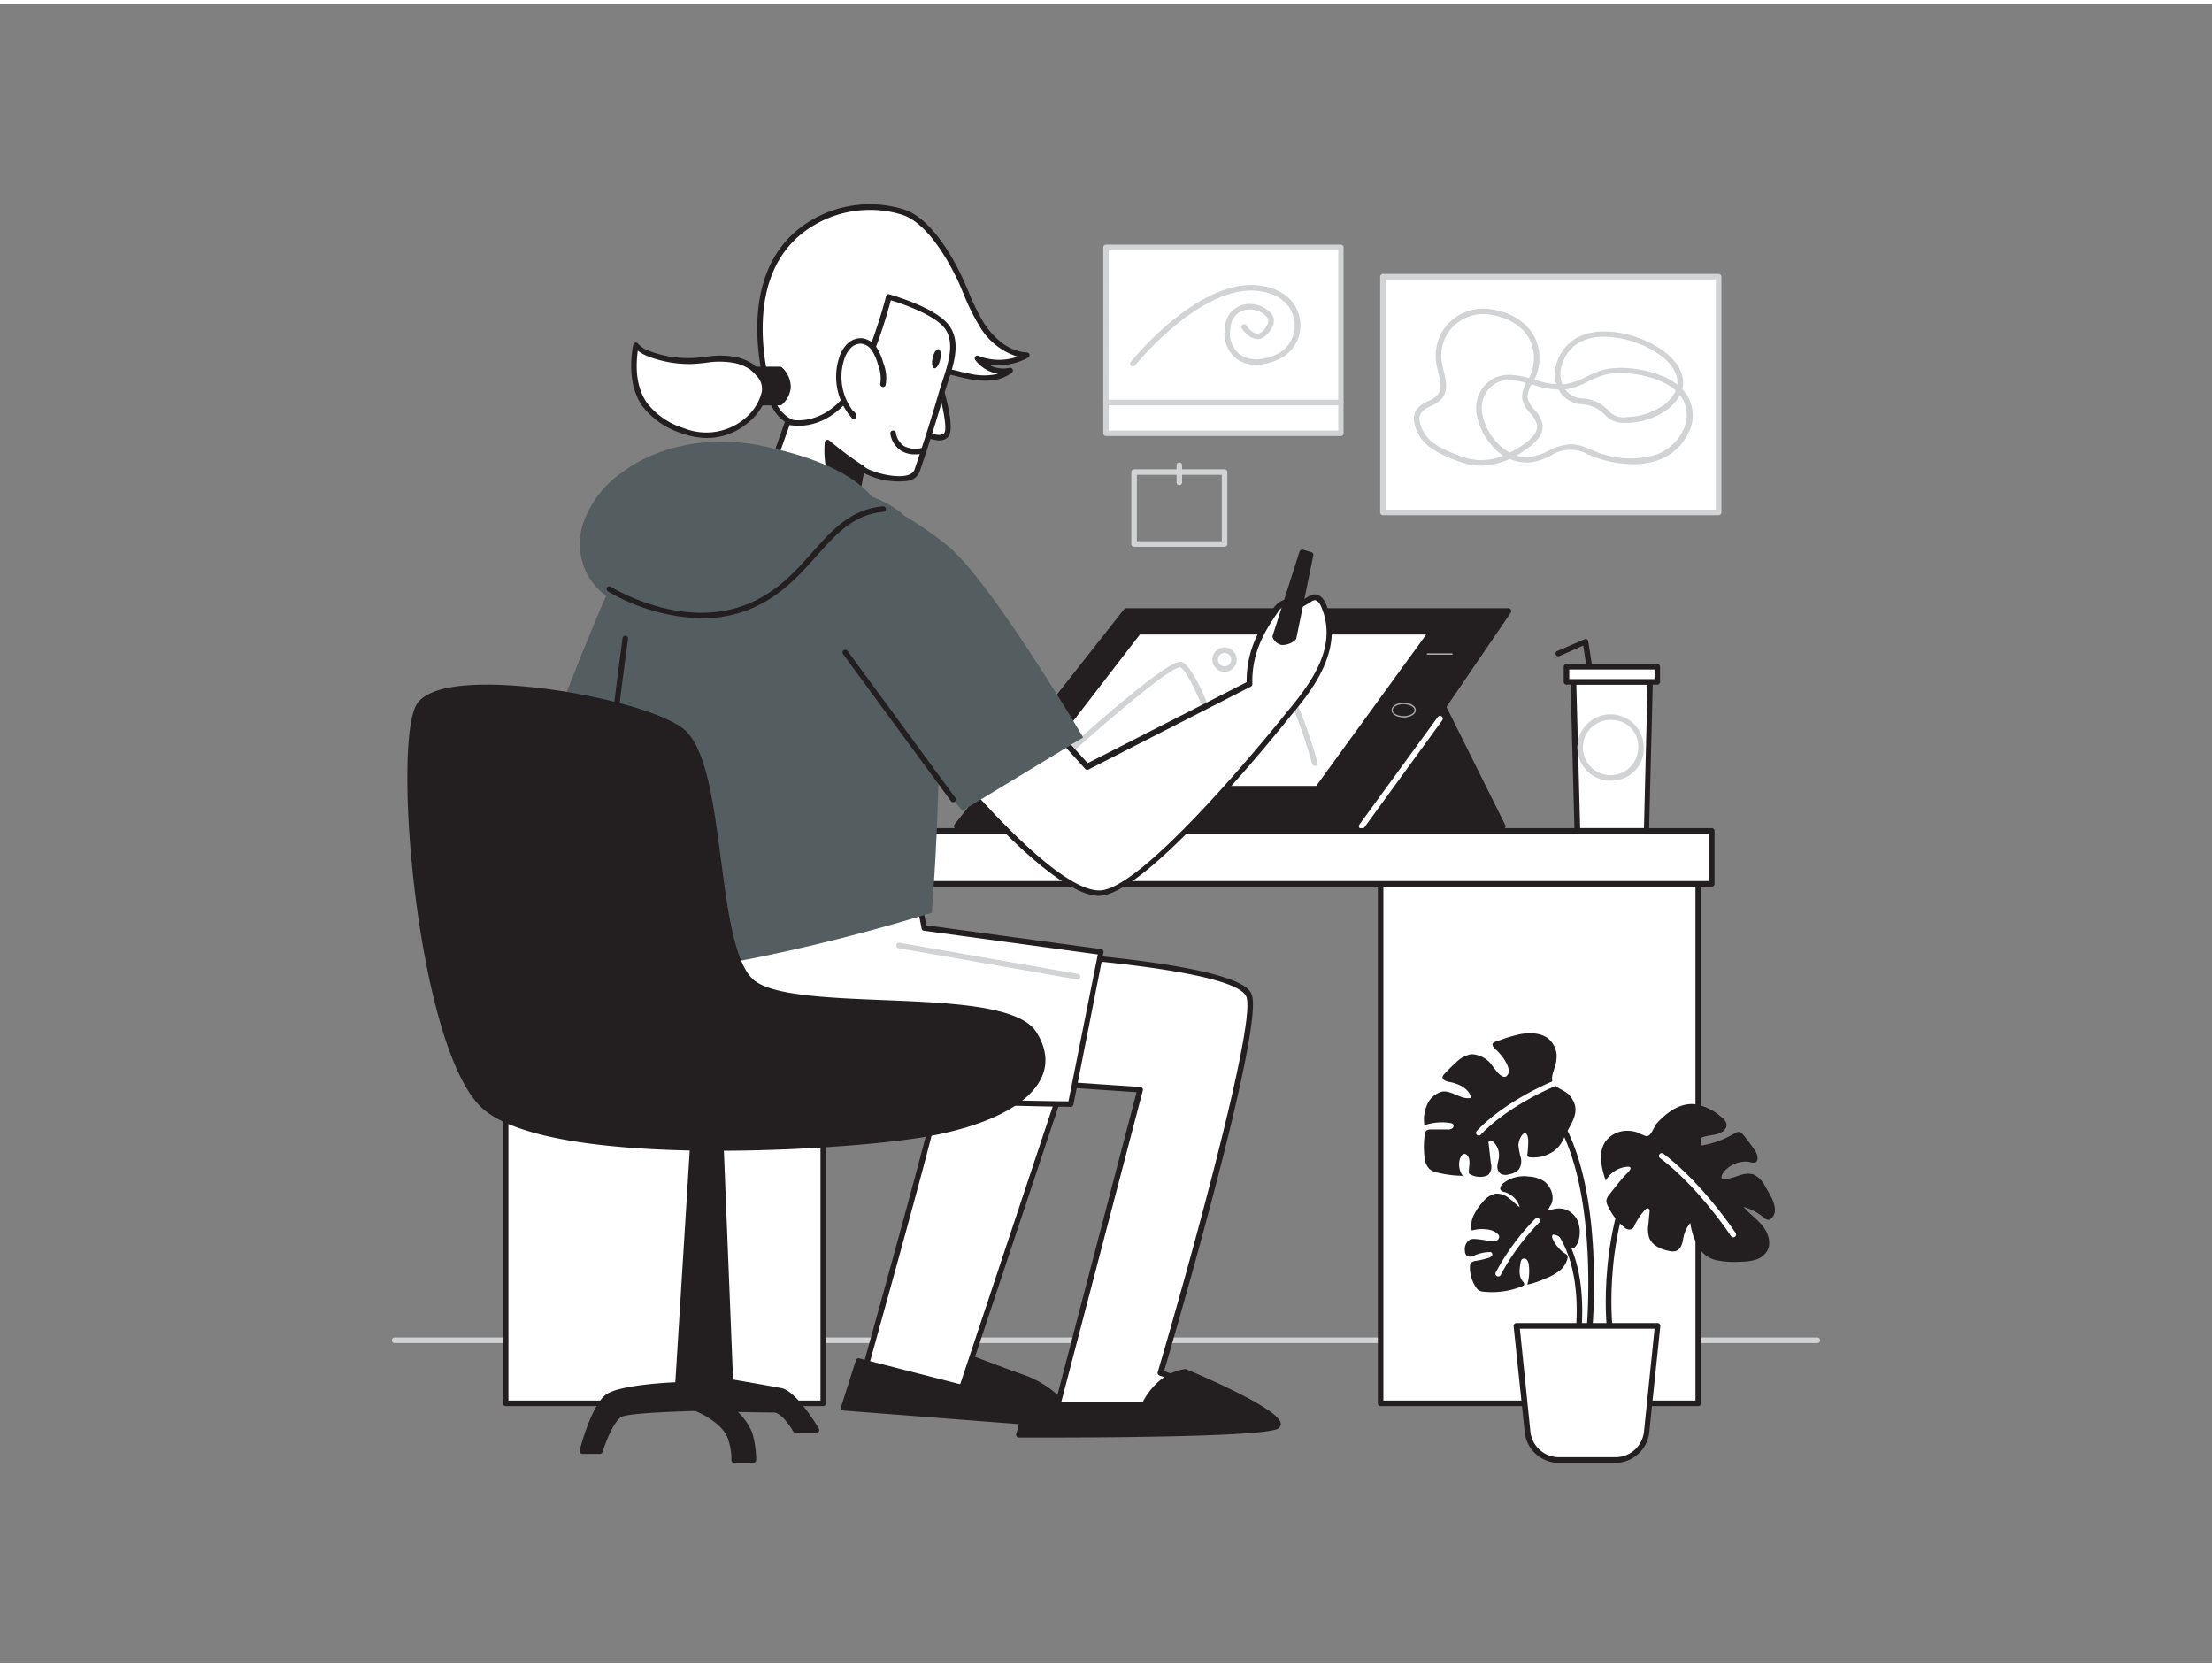 <svg xmlns="http://www.w3.org/2000/svg" viewBox="0 0 400 300" width="406" height="306" class="illustration styles_illustrationTablet__1DWOa"><rect x="0" y="0" width="400" height="300" fill="#808080" stroke="none"/><g id="_230_designer_flatline" data-name="#230_designer_flatline"><path d="M328.63,242.12H71.37a.5.5,0,0,1-.5-.5.5.5,0,0,1,.5-.5H328.63a.5.5,0,0,1,.5.5A.5.5,0,0,1,328.63,242.12Z" fill="#d1d3d4"></path><rect x="249.66" y="154.42" width="57.43" height="98.6" fill="#fff"></rect><path d="M307.09,253.52H249.66a.5.5,0,0,1-.5-.5v-98.6a.5.5,0,0,1,.5-.5h57.43a.5.5,0,0,1,.5.5V253A.5.5,0,0,1,307.09,253.52Zm-56.93-1h56.43v-97.6H250.16Z" fill="#231f20"></path><rect x="91.44" y="154.42" width="57.43" height="98.6" fill="#fff"></rect><path d="M148.87,253.52H91.44a.5.5,0,0,1-.5-.5v-98.6a.5.5,0,0,1,.5-.5h57.43a.5.5,0,0,1,.5.5V253A.5.5,0,0,1,148.87,253.52Zm-56.93-1h56.43v-97.6H91.94Z" fill="#231f20"></path><polygon points="260.35 125.83 271.72 148.66 240.97 148.66 260.35 125.83" fill="#231f20"></polygon><path d="M271.72,149.16H241a.51.51,0,0,1-.46-.29.49.49,0,0,1,.08-.53L260,125.51a.47.47,0,0,1,.44-.17.5.5,0,0,1,.39.27l11.36,22.83a.48.48,0,0,1,0,.48A.49.49,0,0,1,271.72,149.16Zm-29.67-1h28.86l-10.67-21.42Z" fill="#231f20"></path><polygon points="173.02 148.66 246.23 148.66 272.79 109.74 203.68 109.74 173.02 148.66" fill="#231f20"></polygon><path d="M246.23,149.16H173a.5.5,0,0,1-.39-.81l30.66-38.92a.49.49,0,0,1,.39-.19h69.11a.52.52,0,0,1,.44.27.49.49,0,0,1,0,.52l-26.56,38.91A.49.49,0,0,1,246.23,149.16Zm-72.18-1H246l25.88-37.92H203.92Z" fill="#231f20"></path><polygon points="205.88 113.52 184 141.87 238.33 141.87 258.89 113.52 205.88 113.52" fill="#fff"></polygon><path d="M238.33,142.37H184a.5.5,0,0,1-.45-.28.53.53,0,0,1,0-.53l21.89-28.35a.49.49,0,0,1,.39-.19h53a.48.48,0,0,1,.44.27.49.49,0,0,1,0,.52l-20.56,28.35A.49.49,0,0,1,238.33,142.37Zm-53.31-1h53L257.91,114H206.13Z" fill="#231f20"></path><path d="M221.44,136.71a.5.5,0,0,1-.47-.34c-2.63-7.75-6.29-16.25-7.62-16.45h0c-1.59,0-11.79,8.43-20.85,16.67a.5.5,0,0,1-.68-.74c3.14-2.85,18.75-16.92,21.62-16.92h.11c2.56.39,7.09,13.2,8.42,17.12a.49.49,0,0,1-.32.63A.41.41,0,0,1,221.44,136.71Z" fill="#d1d3d4"></path><path d="M237.76,137.75a.5.5,0,0,1-.48-.37c-1.76-6.25-4.27-12.92-5.45-13.27s-6.66,4.6-11.12,9.36a.5.5,0,0,1-.73-.69c2.28-2.43,9.88-10.3,12.14-9.62s5.5,11.74,6.12,14a.5.5,0,0,1-.34.62Z" fill="#d1d3d4"></path><path d="M253.83,129c-1.23,0-2.2-.59-2.2-1.34s1-1.33,2.2-1.33,2.2.58,2.2,1.33S255.06,129,253.83,129Zm0-2.42c-1.06,0-2,.49-2,1.08s.89,1.09,2,1.09,1.95-.5,1.95-1.09S254.89,126.61,253.83,126.61Z" fill="#a7a9ac"></path><path d="M262.57,117.66h-4.44a.13.13,0,0,1-.12-.12.13.13,0,0,1,.12-.13h4.44a.12.12,0,0,1,.12.13A.12.12,0,0,1,262.57,117.66Z" fill="#a7a9ac"></path><path d="M246.23,149.16a.53.53,0,0,1-.3-.09.51.51,0,0,1-.11-.7L260,128.91a.5.5,0,0,1,.7-.11.51.51,0,0,1,.11.7L246.63,149A.51.51,0,0,1,246.23,149.16Z" fill="#fff"></path><path d="M221.44,120.74a2.2,2.2,0,1,1,2.2-2.2A2.2,2.2,0,0,1,221.44,120.74Zm0-3.4a1.2,1.2,0,1,0,1.2,1.2A1.19,1.19,0,0,0,221.44,117.34Z" fill="#d1d3d4"></path><rect x="83.81" y="149.51" width="225.72" height="9.57" fill="#fff"></rect><path d="M309.54,159.58H83.81a.5.5,0,0,1-.5-.5v-9.57a.51.51,0,0,1,.5-.5H309.54a.51.51,0,0,1,.5.5v9.57A.5.5,0,0,1,309.54,159.58Zm-225.23-1H309V150H84.31Z" fill="#231f20"></path><path d="M168.71,201.28c.21.71-12.42,46.05-12.42,46.05l17.65,2.84,20.86-62.64Z" fill="#fff"></path><path d="M173.94,250.67h-.08l-17.65-2.84a.51.51,0,0,1-.35-.22.58.58,0,0,1-.06-.41c4.93-17.66,12.27-44.37,12.41-45.87a.5.5,0,0,1,.27-.48l26.09-13.75a.52.52,0,0,1,.56.06.53.53,0,0,1,.15.54l-20.87,62.64A.49.49,0,0,1,173.94,250.67Zm-17-3.75,16.68,2.69,20.34-61.05-24.8,13.06C168.61,204.49,164.5,219.7,156.92,246.92Z" fill="#231f20"></path><path d="M155.22,245.37l-2.69,8.46,42.27,3.27a17.57,17.57,0,0,0-9.6-8.65c-4.39-1.54-9.12-3.38-9.12-3.38l-2.14,5.1Z" fill="#231f20"></path><path d="M194.8,257.6h0l-42.27-3.27a.5.5,0,0,1-.44-.65l2.69-8.46a.5.5,0,0,1,.6-.33l18.3,4.69,2-4.7a.49.49,0,0,1,.64-.27c.05,0,4.77,1.85,9.11,3.37a18,18,0,0,1,9.89,8.92.5.5,0,0,1,0,.49A.48.48,0,0,1,194.8,257.6Zm-41.61-4.22,40.75,3.16a17.15,17.15,0,0,0-8.9-7.62c-3.57-1.25-7.4-2.71-8.69-3.2l-1.95,4.64a.51.51,0,0,1-.59.3L155.55,246Z" fill="#231f20"></path><path d="M125.55,201.88l-3,47.76s-10.14.35-12.68,2.13-4.61,9.84-4.61,9.84h3.16s1.84-6,3.86-6.72,13.5-1,13.5-1,5.54,2.14,6.43,5.81c.7,2.89.5,3.56.5,3.56h3.5a17.86,17.86,0,0,0-.7-4.86c-.7-2-3.33-4.39-3.33-4.39s5.79.12,7.72.12,3.94,3.68,3.94,3.68h3.77s-3.94-6.64-6.49-7.11-9.09-1.61-9.09-1.61l-1.78-44.5Z" fill="#231f20"></path><path d="M136.25,263.77h-3.5a.54.54,0,0,1-.41-.2.52.52,0,0,1-.07-.45,10.59,10.59,0,0,0-.51-3.29c-.75-3.13-5.34-5.14-6-5.42-3.25.07-11.67.37-13.24,1-1.3.48-2.87,4.18-3.55,6.39a.51.51,0,0,1-.48.36H105.3a.51.51,0,0,1-.48-.63c.08-.33,2.14-8.26,4.8-10.12,2.35-1.64,10.46-2.11,12.5-2.2l2.94-47.32a.52.52,0,0,1,.26-.41.51.51,0,0,1,.48,0l4.74,2.73a.49.49,0,0,1,.25.41l1.77,44.1c1.46.25,6.54,1.13,8.7,1.54,2.68.5,6.41,6.64,6.82,7.34a.5.5,0,0,1,0,.5.51.51,0,0,1-.44.26h-3.77a.51.51,0,0,1-.44-.26c-.72-1.32-2.32-3.42-3.5-3.42-1.36,0-4.66-.06-6.48-.09a11.55,11.55,0,0,1,2.56,3.69,17.81,17.81,0,0,1,.73,5A.5.5,0,0,1,136.25,263.77Zm-3-1h2.47a16.08,16.08,0,0,0-.66-4.2c-.65-1.87-3.17-4.15-3.2-4.18a.51.51,0,0,1-.13-.55.54.54,0,0,1,.48-.32c.06,0,5.8.12,7.71.12s3.69,2.75,4.23,3.68h2.58c-1.34-2.11-4-5.81-5.68-6.12-2.51-.47-9-1.59-9.08-1.6a.5.5,0,0,1-.42-.48L129.8,204.9l-3.8-2.19-2.91,47a.5.5,0,0,1-.48.47c-2.78.1-10.43.65-12.41,2-1.8,1.26-3.54,6.39-4.25,8.93h2.14c.46-1.41,2.1-6,4-6.69s13.2-1,13.67-1l.19,0c.24.09,5.8,2.27,6.74,6.15A16.63,16.63,0,0,1,133.27,262.77Zm-10.68-13.13h0Z" fill="#231f20"></path><path d="M183.37,171.42s39.94,2.13,42.46,7.82-16,68.26-16,68.26,19.55,6.76,16.35,8.18-35.2-1.42-35.2-1.42l15.17-58-39.52-2.66Z" fill="#fff"></path><path d="M221.15,256.58c-9.38,0-27.61-1.59-30.18-1.82a.51.51,0,0,1-.37-.21.51.51,0,0,1-.07-.42l15-57.37-38.92-2.62a.54.54,0,0,1-.42-.29.49.49,0,0,1,.06-.51L183,171.12a.43.43,0,0,1,.42-.2c.1,0,10.12.54,20.32,1.78,20.89,2.52,22.16,5.39,22.58,6.34,2.47,5.59-14,62-15.82,68.15,5.31,1.85,16.51,6,16.59,8.05a.93.93,0,0,1-.65.9A18.43,18.43,0,0,1,221.15,256.58Zm-29.51-2.77c9.28.82,31.9,2.51,34.37,1.41h0c-.66-1.21-8.88-4.66-16.34-7.23a.5.5,0,0,1-.31-.62c5.12-17.35,18-63.39,16-67.92s-30.54-6.9-41.76-7.51l-16,21.27,38.6,2.61a.51.51,0,0,1,.38.2.57.57,0,0,1,.08.42Zm34.46,1.36Z" fill="#231f20"></path><path d="M169.82,135.86s20.52,25.6,29.29,24.89S233,128.48,233,128.48c4.54-5.42,9.62-12.3,6.37-19.77-.32-.72-.88-1.49-1.66-1.43a2.12,2.12,0,0,0-.91.37L234,109.37c.09-.77-.89-1.32-1.64-1.11a3.38,3.38,0,0,0-1.72,1.5c-2.91,4.14-4.79,8.08-4.63,13.18l-29.36,15L185,125.05" fill="#fff"></path><path d="M198.76,161.26c-9.11,0-28.5-24-29.33-25.09a.5.5,0,0,1,.78-.62c.2.25,19.92,24.72,28.52,24.72l.34,0c8.46-.68,33.27-31.77,33.51-32.09,4.69-5.58,9.42-12.12,6.31-19.25-.12-.28-.54-1.17-1.16-1.13a1.65,1.65,0,0,0-.69.3l-2.82,1.71a.5.5,0,0,1-.76-.48.4.4,0,0,0-.18-.37,1,1,0,0,0-.82-.2,3,3,0,0,0-1.45,1.31c-2.46,3.5-4.71,7.48-4.54,12.88a.5.5,0,0,1-.27.46l-29.36,15a.5.5,0,0,1-.6-.11L184.6,125.39a.5.5,0,0,1,0-.71.51.51,0,0,1,.71,0l11.38,12.58,28.75-14.65c-.09-5.53,2.21-9.6,4.72-13.17a3.9,3.9,0,0,1,2-1.7,2,2,0,0,1,1.75.41,1.65,1.65,0,0,1,.34.41l2.24-1.37a2.55,2.55,0,0,1,1.14-.44c.87-.07,1.64.57,2.14,1.73,3.62,8.3-2.92,16.1-6.44,20.29-1,1.28-25.32,31.73-34.21,32.45Z" fill="#231f20"></path><path d="M102.65,131.49S92.08,155.44,96,158s27.78,0,27.78,0l-2.07-31" fill="#fff"></path><path d="M105.07,159.58c-4.27,0-8-.3-9.36-1.2-.68-.44-2.76-1.79,1.67-14.76,2.13-6.25,4.78-12.27,4.81-12.33a.5.5,0,1,1,.91.4c-4,9.11-9.42,24.18-6.84,25.85,3,2,20,.68,27,0l-2-30.51a.5.5,0,1,1,1-.07l2.07,31a.5.5,0,0,1-.45.53C123.18,158.53,113.1,159.58,105.07,159.58Z" fill="#231f20"></path><path d="M111.26,172.08s-5.17,11.48.34,18.72,82,8.11,82,8.11l5.49-27.49-32-4.36-1.86-9.51Z" fill="#fff"></path><path d="M193.62,199.41h0c-.19,0-19.36-.23-39-1.34-26.45-1.5-41.07-3.85-43.45-7-5.62-7.38-.62-18.74-.4-19.22a.49.49,0,0,1,.33-.28l54-14.53a.47.47,0,0,1,.4.06.49.49,0,0,1,.22.32l1.79,9.17,31.61,4.3a.48.48,0,0,1,.34.21.47.47,0,0,1,.08.38L194.11,199A.5.5,0,0,1,193.62,199.41Zm-82-26.91c-.65,1.59-4.48,11.62.38,18,4.22,5.54,54.72,7.6,81.21,7.92l5.31-26.57-31.44-4.28a.5.5,0,0,1-.42-.4l-1.75-9Z" fill="#231f20"></path><path d="M142.6,75.37a6.88,6.88,0,0,1-2-1.82A10.55,10.55,0,0,1,139,70c-2.71-9.8-2.73-22.35,6-29.06a20.28,20.28,0,0,1,18.34-3.25c4.24,1.38,7.84,7.21,9.73,11,1.55,3.07,2.6,6.41,4.44,9.31s4.77,5.44,8.21,5.61a10.36,10.36,0,0,1-9,.54,5.87,5.87,0,0,0,5.95,2.23c-2,1.59-4.86,1.53-7.38,1s-5-1.33-7.59-1c-4,.45-6.6,3.39-9.73,5.52C154,74.5,147.14,78,142.6,75.37Z" fill="#fff"></path><path d="M146.37,76.81a7.83,7.83,0,0,1-4-1h0a7.17,7.17,0,0,1-2.17-2,11.14,11.14,0,0,1-1.68-3.76c-1.32-4.8-4.8-21.14,6.15-29.58a20.73,20.73,0,0,1,18.81-3.33c4.54,1.47,8.23,7.65,10,11.2.6,1.2,1.14,2.45,1.65,3.66a39.54,39.54,0,0,0,2.76,5.62c1,1.55,3.72,5.17,7.81,5.37a.49.49,0,0,1,.46.38.48.48,0,0,1-.24.55,10.88,10.88,0,0,1-7.3,1.19,5.3,5.3,0,0,0,3.92.66.5.5,0,0,1,.43.88c-1.79,1.41-4.41,1.79-7.79,1.14-.6-.11-1.2-.25-1.8-.39a16.92,16.92,0,0,0-5.63-.64c-2.83.32-4.93,2-7.16,3.69-.76.59-1.54,1.19-2.35,1.75C155.91,73.82,150.91,76.81,146.37,76.81Zm10.95-39.59a19.83,19.83,0,0,0-12.06,4.08c-10.45,8.07-7.08,23.87-5.79,28.53A10.11,10.11,0,0,0,141,73.25a6.23,6.23,0,0,0,1.87,1.69h0c4.82,2.8,12.57-2,14.83-3.53.78-.53,1.55-1.13,2.29-1.71,2.24-1.74,4.56-3.54,7.67-3.89a17.63,17.63,0,0,1,6,.66c.59.13,1.18.27,1.77.38a11.15,11.15,0,0,0,5.06,0,6.42,6.42,0,0,1-4.13-2.5.5.5,0,0,1,0-.6.48.48,0,0,1,.58-.15,9.93,9.93,0,0,0,7.06.15,12.21,12.21,0,0,1-6.91-5.57,39.45,39.45,0,0,1-2.84-5.76c-.51-1.19-1-2.43-1.63-3.6-1.38-2.75-5.07-9.29-9.43-10.7A19,19,0,0,0,157.32,37.22Z" fill="#231f20"></path><path d="M169.7,68.25S172.43,76.79,171,78s-4.4-.69-4.4-.69" fill="#fff"></path><path d="M169.79,78.91a7.45,7.45,0,0,1-3.43-1.18.5.5,0,1,1,.54-.84c.7.44,2.89,1.53,3.8.73.69-.59-.2-5.24-1.48-9.21a.51.51,0,0,1,.33-.63.5.5,0,0,1,.63.32c.66,2.08,2.71,9,1.17,10.28A2.28,2.28,0,0,1,169.79,78.91Z" fill="#231f20"></path><path d="M171.36,58.46c2.33,3.32,0,8.3-1,11.69q-2.07,7.16-4.47,14.21c-1,3-8.88.83-10-.46l-2.14,12.31-16.57-5.73,5.33-14.93s5.33,1.54,10.13-3.77,8.14-18.85,8.14-18.85S169.09,55.21,171.36,58.46Z" fill="#fff"></path><path d="M153.74,96.71l-.16,0L137,91a.48.48,0,0,1-.29-.25.58.58,0,0,1,0-.39L142,75.38a.49.49,0,0,1,.6-.31c.21.05,5.11,1.37,9.63-3.63s8-18.49,8-18.63a.48.48,0,0,1,.23-.31.5.5,0,0,1,.38,0c.35.1,8.52,2.37,10.87,5.72h0c2.08,3,.74,7-.35,10.3-.21.64-.41,1.25-.58,1.82-1.38,4.75-2.88,9.54-4.48,14.23A2.76,2.76,0,0,1,164,86.24a13.65,13.65,0,0,1-7.81-1.46l-2,11.52a.47.47,0,0,1-.24.34A.45.45,0,0,1,153.74,96.71Zm-15.93-6.54,15.54,5.38,2-11.74a.5.5,0,0,1,.87-.24c.72.83,5.05,2.19,7.59,1.69.86-.17,1.38-.53,1.56-1.07,1.59-4.67,3.1-9.44,4.47-14.18.17-.58.38-1.2.59-1.86,1-3.05,2.28-6.85.48-9.41s-8-4.64-9.82-5.18c-.67,2.55-3.77,13.73-8.13,18.55-4.19,4.63-8.73,4.28-10.18,4Z" fill="#231f20"></path><path d="M166.78,80.76s-4.35,1.24-5.24-3.15" fill="#fff"></path><path d="M165.45,81.42A4.68,4.68,0,0,1,163,80.8a4.48,4.48,0,0,1-2-3.09.51.51,0,0,1,1-.2,3.52,3.52,0,0,0,1.5,2.43,4.47,4.47,0,0,0,3.11.34.5.5,0,1,1,.27,1A5.9,5.9,0,0,1,165.45,81.42Z" fill="#231f20"></path><path d="M159.67,68.74a6.79,6.79,0,0,0-.41-3.66,10.08,10.08,0,0,0-1.12-2.66,3.32,3.32,0,0,0-2.36-1.51,3,3,0,0,0-2.29,1,5.56,5.56,0,0,0-1.26,2.2A10.65,10.65,0,0,0,154.4,74.5l-.19-.36" fill="#fff"></path><path d="M154.4,75a.52.52,0,0,1-.37-.16,11.23,11.23,0,0,1-2.28-10.93,6,6,0,0,1,1.38-2.39,3.55,3.55,0,0,1,2.69-1.11,3.7,3.7,0,0,1,2.73,1.73,10.38,10.38,0,0,1,1.19,2.79,7.25,7.25,0,0,1,.42,3.93.51.51,0,0,1-.62.36.5.5,0,0,1-.35-.61,6.47,6.47,0,0,0-.41-3.38,9.09,9.09,0,0,0-1.06-2.52,2.75,2.75,0,0,0-2-1.3,2.52,2.52,0,0,0-1.9.81,5.07,5.07,0,0,0-1.15,2,10.21,10.21,0,0,0,1.63,9.42.54.54,0,0,1,.33.26l.18.36a.49.49,0,0,1-.16.64A.47.47,0,0,1,154.4,75Z" fill="#231f20"></path><ellipse cx="169.34" cy="64.14" rx="1.77" ry="0.7" transform="translate(69.77 215.38) rotate(-77.39)" fill="#231f20"></ellipse><path d="M155.88,83.9a61.13,61.13,0,0,1-6.23-4.63s-1,8.66,4.93,10.65Z" fill="#231f20"></path><path d="M154.58,90.42a.45.45,0,0,1-.16,0c-6.22-2.09-5.31-10.81-5.27-11.18a.51.51,0,0,1,.31-.41.52.52,0,0,1,.51.08,62,62,0,0,0,6.18,4.6.51.51,0,0,1,.22.52l-1.3,6a.51.51,0,0,1-.24.33A.55.55,0,0,1,154.58,90.42ZM150.1,80.29c0,2.14.28,7.25,4.12,8.95l1.1-5.11A62.06,62.06,0,0,1,150.1,80.29Z" fill="#231f20"></path><path d="M108.16,175.87s.9-61.2,10.08-75.29,33-17.27,44.36-8.87,5.89,72.6,5.89,72.6S132.27,175.87,108.16,175.87Z" fill="#545e60"></path><path d="M154.67,88.11A66.32,66.32,0,0,1,171.43,98c7.86,6.53,24.45,34.61,24.45,34.61L174,145.86l-19.64-24.22Z" fill="#545e60"></path><path d="M127.7,91.92s-11.45,1.29-17.51,13.86c-3.28,6.82-11.68,28.84-11.68,28.84l25.26,2.91Z" fill="#545e60"></path><path d="M172.36,144.33a.49.49,0,0,1-.4-.21l-19.51-26.57a.5.5,0,0,1,.1-.7.51.51,0,0,1,.7.11l19.51,26.57a.5.5,0,0,1-.4.8Z" fill="#231f20"></path><path d="M230.6,114.3l4.88-15.15,1.52.44-3.07,14.94S231.77,116.61,230.6,114.3Z" fill="#231f20"></path><path d="M232.1,115.89l-.34,0a2.24,2.24,0,0,1-1.61-1.34.5.5,0,0,1,0-.38L235,99a.52.52,0,0,1,.62-.33l1.52.44a.5.5,0,0,1,.35.58l-3.07,15a.48.48,0,0,1-.14.25A3.53,3.53,0,0,1,232.1,115.89Zm-1-1.65a1.19,1.19,0,0,0,.79.64,2.2,2.2,0,0,0,1.54-.61l2.95-14.33-.61-.17Z" fill="#231f20"></path><path d="M138.32,80c-9-2-19-.6-26.27,5a18.59,18.59,0,0,0-6.63,9,11.78,11.78,0,0,0,1.86,10.78c6.9,8.29,22.05,8.25,31.42,5.54,6.39-1.84,25.31-10.82,20.1-19.64C155.05,84.37,145.07,81.45,138.32,80Z" fill="#545e60"></path><path d="M126.86,111.07a35.45,35.45,0,0,1-16.93-4.87.49.49,0,0,1-.16-.69.5.5,0,0,1,.69-.15c.12.08,12.49,7.77,24.2,3.33,5.62-2.13,9-5.91,12.23-9.56,3.57-4,6.94-7.78,12.76-8.31a.5.5,0,0,1,.54.46.49.49,0,0,1-.45.54c-5.42.49-8.52,4-12.1,8-3.18,3.57-6.78,7.61-12.63,9.83A23,23,0,0,1,126.86,111.07Z" fill="#231f20"></path><path d="M109.06,154h0a.5.5,0,0,1-.48-.52c.73-15.83,4-38.61,4-38.84a.51.51,0,0,1,.57-.42.5.5,0,0,1,.42.56c0,.23-3.31,23-4,38.74A.5.5,0,0,1,109.06,154Z" fill="#231f20"></path><path d="M185.75,253.19H207s2.31-5.15,7.29-5.86c0,0,19.38,8.19,16.53,9.87s-46.57,1.5-46.57,1.5Z" fill="#231f20"></path><path d="M188.71,259.21h-4.47a.49.49,0,0,1-.39-.19.5.5,0,0,1-.09-.44l1.5-5.51a.5.5,0,0,1,.49-.37h20.94c.59-1.15,3-5.21,7.53-5.86a.46.46,0,0,1,.26,0c4,1.68,17,7.36,17.13,9.84a1,1,0,0,1-.53.92C228.65,259.06,200.3,259.21,188.71,259.21Zm-3.81-1c17.53.05,43.69-.27,45.67-1.44,0-1.24-8.47-5.59-16.35-8.93-4.54.74-6.74,5.51-6.76,5.56a.5.5,0,0,1-.46.29H186.13Z" fill="#231f20"></path><path d="M169.69,204c13.53-2.85,22.6-9.18,17.28-17.72s-43.53-3-51-9.33-4.8-39.9-13-45.65S79.62,119.74,75.69,127s0,60.09,11.45,71.82S156.49,206.72,169.69,204Z" fill="#231f20"></path><path d="M130,207.35h-2.26c-15.2-.13-34.65-1.66-41-8.14C75.42,187.53,71,134.68,75.25,126.79c.73-1.35,2.4-2.34,5-3,10.87-2.58,36,2.12,43,7,4.41,3.09,5.78,13.62,7.11,23.8,1.21,9.3,2.46,18.91,5.95,21.88,3.32,2.82,13.52,3.23,23.39,3.63,12.15.49,24.72,1,27.73,5.82,1.74,2.8,2.08,5.5,1,8-2,4.62-8.58,8.33-18.61,10.44h0C162.93,205.88,146.09,207.35,130,207.35ZM87.85,124.12a33.61,33.61,0,0,0-7.4.69c-2.28.54-3.74,1.37-4.32,2.46-3.88,7.17.35,59.91,11.37,71.23,11.21,11.51,68.81,7.75,82.08,5h0c9.57-2,16.09-5.6,17.9-9.86.94-2.2.63-4.59-.93-7.1-2.73-4.38-15-4.87-26.92-5.35-10.5-.42-20.42-.82-24-3.87-3.78-3.22-5-12.59-6.29-22.51s-2.64-20.28-6.7-23.11C117.24,127.89,99.84,124.12,87.85,124.12ZM169.69,204h0Z" fill="#231f20"></path><path d="M194.8,176.37h-.08l-32.24-5.64a.5.5,0,0,1,.17-1l32.24,5.64a.5.5,0,0,1-.09,1Z" fill="#d1d3d4"></path><path d="M287.75,242l-1-.11c0-.29,3.15-29.24-6.87-42.1l.79-.61c4.32,5.54,6.83,14.44,7.44,26.45A112.72,112.72,0,0,1,287.75,242Z" fill="#231f20"></path><path d="M284.3,245.69a3.43,3.43,0,0,1,.1-1c2.39-15.15-1.66-22.21-5.48-25.47l.65-.76c4,3.42,8.28,10.78,5.82,26.39-.06.38-.1.63-.1.73Z" fill="#231f20"></path><path d="M279.11,212.79a5.72,5.72,0,0,0-2.66-.78,6.13,6.13,0,0,0-4.71,1.29c-.33.32-.62.86-.32,1.21a1.19,1.19,0,0,0,.64.3,4,4,0,0,1,2.75,2.75c-.69-.51-1.28-1.16-2-1.67a3.37,3.37,0,0,0-2.39-.78,4,4,0,0,0-2.33,1.56A9.26,9.26,0,0,0,266.5,219a4.29,4.29,0,0,0-.36,2.77,6.67,6.67,0,0,1,2.81-.19,3.32,3.32,0,0,1,1.82.75.91.91,0,0,1,.32.48.8.8,0,0,1-.63.85,2.54,2.54,0,0,1-1.16,0,20.39,20.39,0,0,0-2.47-.35,2.43,2.43,0,0,0-.93.06,2,2,0,0,0-1,2.06,1.22,1.22,0,0,0,.35.91c.41.32,1,.09,1.48-.11a7.26,7.26,0,0,1,2.64-.56.61.61,0,0,1,.3.05.44.44,0,0,1,.08.65,1.19,1.19,0,0,1-.64.37,13.9,13.9,0,0,1-2.1.49c-.41.06-.89.15-1.09.52a1.13,1.13,0,0,0-.11.52,6.4,6.4,0,0,0,1.12,3.81,1.83,1.83,0,0,0,.48.52,2.07,2.07,0,0,0,.89.24,14.58,14.58,0,0,0,7-1,.62.62,0,0,0,.29-.21c.13-.23-.09-.5-.26-.7-.74-.91-.57-2.22-.36-3.37a1,1,0,0,1,.26-.6.67.67,0,0,1,.9.14,1.69,1.69,0,0,1,.33.94,8.77,8.77,0,0,1-.28,3.53,17.88,17.88,0,0,0,3.35-1.14,10.35,10.35,0,0,0,2.44-1.35,4,4,0,0,0,1.49-2.3.74.74,0,0,0-.05-.51.83.83,0,0,0-.3-.26,6.32,6.32,0,0,1-2.36-2.78c-.1-.24-.15-.57.07-.69a.48.48,0,0,1,.29,0c1.26.21,1.9,1.62,2.94,2.37a.53.53,0,0,0,.29.12.46.46,0,0,0,.34-.15,2.69,2.69,0,0,0,.81-1.46,5.27,5.27,0,0,0-.18-3.33,3.77,3.77,0,0,0-2.44-2.19,4.31,4.31,0,0,0-1.56-.07c-.18,0-1.14.34-1.27.22s.38-.84.5-1.08C281.19,215.49,280.32,213.59,279.11,212.79Z" fill="#231f20"></path><path d="M294.22,203.74a4.82,4.82,0,0,0-4,2.07,5.52,5.52,0,0,0-.7,3.46,16,16,0,0,0,.86,3.47,4.89,4.89,0,0,1,3.82-2.49c1.63-.14-.27,1.43-.55,1.76-.92,1.08-1.8,2.19-2.67,3.31a2,2,0,0,0-.49,1,2,2,0,0,0,.34,1.13,10.22,10.22,0,0,0,3,3.83,1.24,1.24,0,0,0,1.3.21,1.45,1.45,0,0,0,.44-.64,11.4,11.4,0,0,1,1.85-2.76c.18-.21.47-.42.7-.27s.19.38.17.6l-.21,2.23a5.29,5.29,0,0,0,.14,2.41c.53,1.42,2.13,2.13,3.62,2.41a2.37,2.37,0,0,0,1.24,0c.8-.28,1.13-1.23,1.27-2.07a6.15,6.15,0,0,1,1.31-3,11.19,11.19,0,0,0,1.37,4.13,5.59,5.59,0,0,0,1.47,1.77,5.28,5.28,0,0,0,2.17.9,16.3,16.3,0,0,0,4,.22,10,10,0,0,0,2.74-.35,3.71,3.71,0,0,0,2.16-1.63c.79-1.42.18-3.25-.84-4.51s-2.4-2.2-3.46-3.43a9.68,9.68,0,0,1,3.61,1.88,1.34,1.34,0,0,0,1,.46.89.89,0,0,0,.46-.26c1.58-1.58-.24-4.25-1.08-5.67a4.61,4.61,0,0,0-2.24-2.3,3.66,3.66,0,0,0-1.8,0c-.9.15-5.36,2.18-3.46-.49a5.24,5.24,0,0,1,4.14-1.81c.77.07,1.94.69,1.92-.75a2.7,2.7,0,0,0-.58-1.41,30.94,30.94,0,0,0-2-2.67,1.31,1.31,0,0,0-.75-.53,1.28,1.28,0,0,0-.75.21,17.06,17.06,0,0,1-5.94,2.22c-.48,0-1.15-.15-1.07-.62a.7.7,0,0,1,.31-.41c1.27-1,3.17-.57,4.47-1.49a1.56,1.56,0,0,0,.71-1.12c0-.67-.55-1.2-1.09-1.61a9.48,9.48,0,0,0-4.77-2.21c-2.63-.21-5,1.52-6.77,3.49-.59.67-1,2.41-1.91,2.3A15.2,15.2,0,0,1,296,204,5.73,5.73,0,0,0,294.22,203.74Z" fill="#231f20"></path><path d="M281.48,189.9a4.36,4.36,0,0,0-1.31-2.66c-1.34-1.22-3.35-1.28-5.14-1a26.29,26.29,0,0,0-3.94,1.17c-1.29.37-1.67.66-.52,1.71.81.73,3,3.34,2,4.59s-2.68-1.94-3.33-2.47a4.76,4.76,0,0,0-3.16-1.35,4.93,4.93,0,0,0-2.72,1.44,28.67,28.67,0,0,0-2.22,2.19,1.11,1.11,0,0,0-.26.39c-.16.58.63.92,1.22,1,1.69.31,3.58,1.19,3.92,2.87-1.74.43-3.38-1.33-5.16-1.14a4.05,4.05,0,0,0-2.85,2.53,6.42,6.42,0,0,0-.43,3.57,9.54,9.54,0,0,1,4.68-.4.81.81,0,0,1,.52.23.58.58,0,0,1-.23.78,1.54,1.54,0,0,1-.88.15l-2.9,0a1.26,1.26,0,0,0-.81.19,1.14,1.14,0,0,0-.32.75,15.68,15.68,0,0,0-.05,4,3.4,3.4,0,0,0,.91,2.22,3.49,3.49,0,0,0,1.54.66,20.34,20.34,0,0,0,4.47.56,3.52,3.52,0,0,1-.45-3.23c.6-1.4,1.62-.59,1.67.68,0,.6-.11,1.19-.13,1.79a.63.63,0,0,0,.06.33.6.6,0,0,0,.23.18,3.67,3.67,0,0,0,2.6.34,1.67,1.67,0,0,0,.69-.31,2.17,2.17,0,0,0,.42-2l-.41-3.61a.56.56,0,0,1,.1-.49c.18-.18.5,0,.69.14a3.24,3.24,0,0,1,1.08,2.63c0,.57-.24,1.12-.28,1.68a1.63,1.63,0,0,0,.6,1.51,2,2,0,0,0,1.54.08,3,3,0,0,0,1.75-.91,2.7,2.7,0,0,0,.33-2.12,13.41,13.41,0,0,1-.42-2.17c0-1.48,1.52-3.6,1.77-1a18.13,18.13,0,0,1-.15,2.54.74.74,0,0,0,0,.33.68.68,0,0,0,.57.27,6.32,6.32,0,0,0,3.41-.66,5.32,5.32,0,0,0,1.86-1.5,8.79,8.79,0,0,0,.93-1.67c1.21-2.57,3.14-4.58.89-7.33-.77-.94-2.2-1.19-2.92-2.15-.85-1.14.46-2.95.51-4.38A6.11,6.11,0,0,0,281.48,189.9Z" fill="#231f20"></path><path d="M274.27,239h25.5l-2,19.14a5.7,5.7,0,0,1-5.68,5.12H281.9a5.7,5.7,0,0,1-5.67-5.12Z" fill="#fff"></path><path d="M292.13,263.79H281.9a6.21,6.21,0,0,1-6.19-5.59l-2-19.14a.54.54,0,0,1,.13-.39.52.52,0,0,1,.39-.17h25.5a.49.49,0,0,1,.38.17.47.47,0,0,1,.13.39l-2,19.14A6.2,6.2,0,0,1,292.13,263.79Zm-17.29-24.26,1.9,18.57a5.18,5.18,0,0,0,5.16,4.66h10.23a5.18,5.18,0,0,0,5.16-4.66l1.91-18.57Z" fill="#231f20"></path><path d="M290.56,239.35c0-.18-2-18.5,7-33.26l.86.52c-8.81,14.46-6.85,32.44-6.83,32.62Z" fill="#231f20"></path><path d="M267.4,204.6a.51.51,0,0,1-.34-.14.5.5,0,0,1,0-.71c5.22-5.5,13.44-8.85,13.79-9a.5.5,0,1,1,.37.93c-.08,0-8.37,3.4-13.44,8.75A.5.5,0,0,1,267.4,204.6Z" fill="#fff"></path><path d="M270.92,230.08a.5.5,0,0,1-.44-.73,41.59,41.59,0,0,1,7.14-9.7.49.49,0,0,1,.7,0,.5.5,0,0,1,0,.7,40.85,40.85,0,0,0-6.94,9.45A.51.51,0,0,1,270.92,230.08Z" fill="#fff"></path><path d="M313.44,223a.52.52,0,0,1-.42-.22c-.24-.37-6-9-12.83-14.1a.5.5,0,0,1-.1-.7.51.51,0,0,1,.7-.1c6.82,5.15,12.44,13.42,13.06,14.34a.5.5,0,0,1-.14.69A.46.46,0,0,1,313.44,223Z" fill="#fff"></path><rect x="250.08" y="49.3" width="60.71" height="42.62" fill="#fff"></rect><path d="M310.78,92.42h-60.7a.5.5,0,0,1-.5-.5V49.3a.5.5,0,0,1,.5-.5h60.7a.5.5,0,0,1,.5.5V91.92A.5.5,0,0,1,310.78,92.42Zm-60.2-1h59.7V49.8h-59.7Z" fill="#d1d3d4"></path><path d="M289.26,132.38a.51.51,0,0,1-.5-.42L286.3,116,282,117.9a.5.5,0,0,1-.66-.26.49.49,0,0,1,.26-.65l4.91-2.12a.49.49,0,0,1,.44,0,.51.51,0,0,1,.26.36l2.56,16.55a.49.49,0,0,1-.42.57Z" fill="#231f20"></path><polygon points="297.74 149.51 285.22 149.51 284.54 122.56 298.42 122.56 297.74 149.51" fill="#fff"></polygon><path d="M297.74,150H285.22a.5.5,0,0,1-.5-.48L284,122.58a.51.51,0,0,1,.14-.36.52.52,0,0,1,.36-.16h13.88a.53.53,0,0,1,.5.52l-.68,27A.5.5,0,0,1,297.74,150Zm-12-1h11.54l.65-25.95H285.05Z" fill="#231f20"></path><rect x="283.27" y="119.83" width="16.42" height="2.73" fill="#fff"></rect><path d="M299.69,123.06H283.27a.5.5,0,0,1-.5-.5v-2.73a.5.5,0,0,1,.5-.5h16.42a.5.5,0,0,1,.5.5v2.73A.5.5,0,0,1,299.69,123.06Zm-15.92-1h15.42v-1.73H283.77Z" fill="#231f20"></path><path d="M291.75,140.41a6,6,0,1,1,5.49-6A5.76,5.76,0,0,1,291.75,140.41Zm0-10.95a5,5,0,1,0,4.49,5A4.76,4.76,0,0,0,291.75,129.46Z" fill="#d1d3d4"></path><path d="M267.9,83.48a11.17,11.17,0,0,1-3.6-.62A24.3,24.3,0,0,1,259.93,81h0c-.34-.19-.67-.41-1-.63a7.28,7.28,0,0,1-3.21-4.81,3.2,3.2,0,0,1,.34-2.1,4.81,4.81,0,0,1,2.2-1.67,5.71,5.71,0,0,0,1.6-1c1-1.07.61-2.63.21-4.28-.11-.42-.21-.83-.29-1.23a8.65,8.65,0,0,1,1.9-7.28,8.81,8.81,0,0,1,7.43-2.89c3.88.44,6.94,2.31,8.4,5.12a8.68,8.68,0,0,1-.41,8.34,4.79,4.79,0,0,0-.88,2.6,4.48,4.48,0,0,0,1.25,2.16,5.66,5.66,0,0,1,1.46,2.61c.24,1.64-.84,3.21-3.3,4.8A14.17,14.17,0,0,1,267.9,83.48Zm-7.47-3.36a23.07,23.07,0,0,0,4.19,1.79c4.22,1.44,7.53-.13,10.48-2,2.1-1.37,3-2.61,2.85-3.82a4.82,4.82,0,0,0-1.24-2.12,5.38,5.38,0,0,1-1.47-2.69,5.39,5.39,0,0,1,.95-3.12,7.75,7.75,0,0,0,.44-7.47c-1.3-2.51-4.08-4.18-7.62-4.59a7.77,7.77,0,0,0-6.57,2.56,7.66,7.66,0,0,0-1.67,6.43c.08.38.18.78.28,1.18.43,1.75.92,3.74-.45,5.2a6.45,6.45,0,0,1-1.89,1.24A4,4,0,0,0,256.93,74a2.24,2.24,0,0,0-.21,1.46,6.37,6.37,0,0,0,2.81,4.12,10.71,10.71,0,0,0,.9.59Z" fill="#d1d3d4"></path><path d="M295.13,83.19a20.08,20.08,0,0,1-7.47-1.55l-.5-.2a6.42,6.42,0,0,0-6.79.26,12.11,12.11,0,0,1-3.48,1.17,8.18,8.18,0,0,1-7.15-3.1h0A11.29,11.29,0,0,1,267,74a6.13,6.13,0,0,1,3.35-6.45c2.32-1,4.79-.31,7.19.37a14.23,14.23,0,0,0,5.37.82,12.78,12.78,0,0,0,4-1.38,22.69,22.69,0,0,1,2.52-1.07c4-1.33,11.73,0,14.77,3.34a6.86,6.86,0,0,1,1.65,6.57,9.62,9.62,0,0,1-6.31,6.38A14.19,14.19,0,0,1,295.13,83.19Zm-11.07-3.6h.24a9.71,9.71,0,0,1,3.25.91l.48.2a16.45,16.45,0,0,0,11.13.87,8.62,8.62,0,0,0,5.66-5.67,5.92,5.92,0,0,0-1.43-5.65c-2.74-3-10.05-4.29-13.71-3.06a21.22,21.22,0,0,0-2.41,1A13.73,13.73,0,0,1,283,69.7a15.2,15.2,0,0,1-5.76-.86c-2.32-.66-4.52-1.29-6.51-.41A5.17,5.17,0,0,0,268,73.84a10.35,10.35,0,0,0,2.54,5.27c1.06,1.19,3.28,3.15,6.28,2.77A11.38,11.38,0,0,0,280,80.79,9.93,9.93,0,0,1,284.06,79.59Z" fill="#d1d3d4"></path><path d="M293.71,75.7a4.33,4.33,0,0,1-3.55-1.49A6.65,6.65,0,0,0,288.5,73a6.84,6.84,0,0,0-2.33-.63,5.15,5.15,0,0,1-3.77-1.8,5.93,5.93,0,0,1-1.11-4.82,8,8,0,0,1,3.7-5.32c5.27-3.1,15.05.13,18.24,4.71,1.13,1.62,2.42,4.83-1.6,8.08a12.72,12.72,0,0,1-7.29,2.5h0Zm-3.6-15.54a9.11,9.11,0,0,0-4.61,1.08,7,7,0,0,0-3.22,4.64,4.85,4.85,0,0,0,.91,4,4.2,4.2,0,0,0,3.12,1.44,6.74,6.74,0,0,1,4.54,2.16,3.57,3.57,0,0,0,3.43,1.19h0A12.12,12.12,0,0,0,301,72.4c2.55-2.07,3-4.4,1.41-6.73C300.27,62.59,294.77,60.16,290.11,60.16Z" fill="#d1d3d4"></path><path d="M141.1,72.06s3.23-2.62,0-6h-5.21s1.12,4.37,0,6Z" fill="#231f20"></path><path d="M141.1,72.56h-5.21a.52.52,0,0,1-.45-.27.51.51,0,0,1,0-.52c.81-1.17.22-4.42-.08-5.57a.57.57,0,0,1,.09-.44.51.51,0,0,1,.4-.19h5.21a.55.55,0,0,1,.36.15A4.84,4.84,0,0,1,143,69.35a4.75,4.75,0,0,1-1.62,3.1A.51.51,0,0,1,141.1,72.56Zm-4.43-1h4.23A3.66,3.66,0,0,0,142,69.28a3.73,3.73,0,0,0-1.15-2.71h-4.36A11.6,11.6,0,0,1,136.67,71.56Z" fill="#231f20"></path><path d="M138.27,70.08a3.74,3.74,0,0,0-1.13-3.19,7.91,7.91,0,0,0-1.31-1.34,8.34,8.34,0,0,0-3.09-1.22c-2.43-.59-5.27.16-7.75.21a19.72,19.72,0,0,1-7.78-1.44A5.24,5.24,0,0,1,115,61.65c-.62,3.63-.54,7.63,1.55,10.68a13.89,13.89,0,0,0,7,4.83,11.27,11.27,0,0,0,11.23-1.63,9.69,9.69,0,0,0,3.18-4.19A6.53,6.53,0,0,0,138.27,70.08Z" fill="#fff"></path><path d="M127.88,78.46a13.57,13.57,0,0,1-4.54-.83,14.34,14.34,0,0,1-7.23-5c-1.87-2.73-2.41-6.44-1.62-11a.51.51,0,0,1,.37-.4.49.49,0,0,1,.51.18,4.89,4.89,0,0,0,2,1.3A19.65,19.65,0,0,0,125,64c.82,0,1.67-.11,2.57-.21a15.51,15.51,0,0,1,5.31,0,8.81,8.81,0,0,1,3.28,1.3,9.79,9.79,0,0,1,1.39,1.42,4.21,4.21,0,0,1,1.23,3.59h0a6.66,6.66,0,0,1-.37,1.36,10.29,10.29,0,0,1-3.34,4.41A11.5,11.5,0,0,1,127.88,78.46ZM115.33,62.67c-.52,3.9,0,7,1.61,9.37a13.3,13.3,0,0,0,6.74,4.65,10.84,10.84,0,0,0,10.76-1.55,9.27,9.27,0,0,0,3-4,6.16,6.16,0,0,0,.33-1.16,3.3,3.3,0,0,0-1-2.8A8.15,8.15,0,0,0,135.53,66a8,8,0,0,0-2.91-1.13,14.75,14.75,0,0,0-5,0c-.88.09-1.8.19-2.66.21a20.7,20.7,0,0,1-8-1.47A7.89,7.89,0,0,1,115.33,62.67Zm22.94,7.41h0Z" fill="#231f20"></path><rect x="200" y="44.01" width="42.46" height="28.04" fill="#fff"></rect><path d="M242.46,72.56H200a.5.5,0,0,1-.5-.5V44a.5.5,0,0,1,.5-.5h42.46a.51.51,0,0,1,.5.5V72.06A.51.51,0,0,1,242.46,72.56Zm-42-1H242V44.51H200.5Z" fill="#d1d3d4"></path><rect x="200" y="72.06" width="42.46" height="5.55" fill="#fff"></rect><path d="M242.46,78.11H200a.5.5,0,0,1-.5-.5V72.06a.5.5,0,0,1,.5-.5h42.46a.5.5,0,0,1,.5.5v5.55A.5.5,0,0,1,242.46,78.11Zm-42-1H242V72.56H200.5Z" fill="#d1d3d4"></path><path d="M204.86,65.53a.49.49,0,0,1-.39-.81c.48-.6,12-14.73,22.74-13.88,4.28.34,7.2,2.58,7.82,6a6.76,6.76,0,0,1-3.71,7.36c-3,1.39-5.78,1.37-7.72-.06a5.81,5.81,0,0,1-2.06-5.74,4.37,4.37,0,0,1,3.13-4,5.23,5.23,0,0,1,5.12,1.45,2.18,2.18,0,0,1,.33,2.45c-.76,1.47-1.66,2.24-2.68,2.28-1.63,0-2.83-1.85-2.88-1.93a.5.5,0,0,1,.17-.69.49.49,0,0,1,.68.17c.26.41,1.09,1.5,2,1.45s1.42-1,1.82-1.74a1.18,1.18,0,0,0-.22-1.36,4.21,4.21,0,0,0-4.07-1.12,3.42,3.42,0,0,0-2.41,3.17,4.85,4.85,0,0,0,1.66,4.79c1.63,1.21,4.08,1.2,6.71,0A5.74,5.74,0,0,0,234,57c-.53-2.93-3.11-4.86-6.91-5.16C216.92,51,205.36,65.2,205.25,65.35A.51.51,0,0,1,204.86,65.53Z" fill="#d1d3d4"></path><path d="M221.44,98.13H205.08a.5.5,0,0,1-.5-.5v-13a.5.5,0,0,1,.5-.5h16.36a.5.5,0,0,1,.5.5v13A.5.5,0,0,1,221.44,98.13Zm-15.86-1h15.36v-12H205.58Z" fill="#d1d3d4"></path><path d="M213.26,87a.5.5,0,0,1-.5-.5V83.39a.5.5,0,0,1,.5-.5.5.5,0,0,1,.5.5v3.09A.5.5,0,0,1,213.26,87Z" fill="#d1d3d4"></path></g></svg>